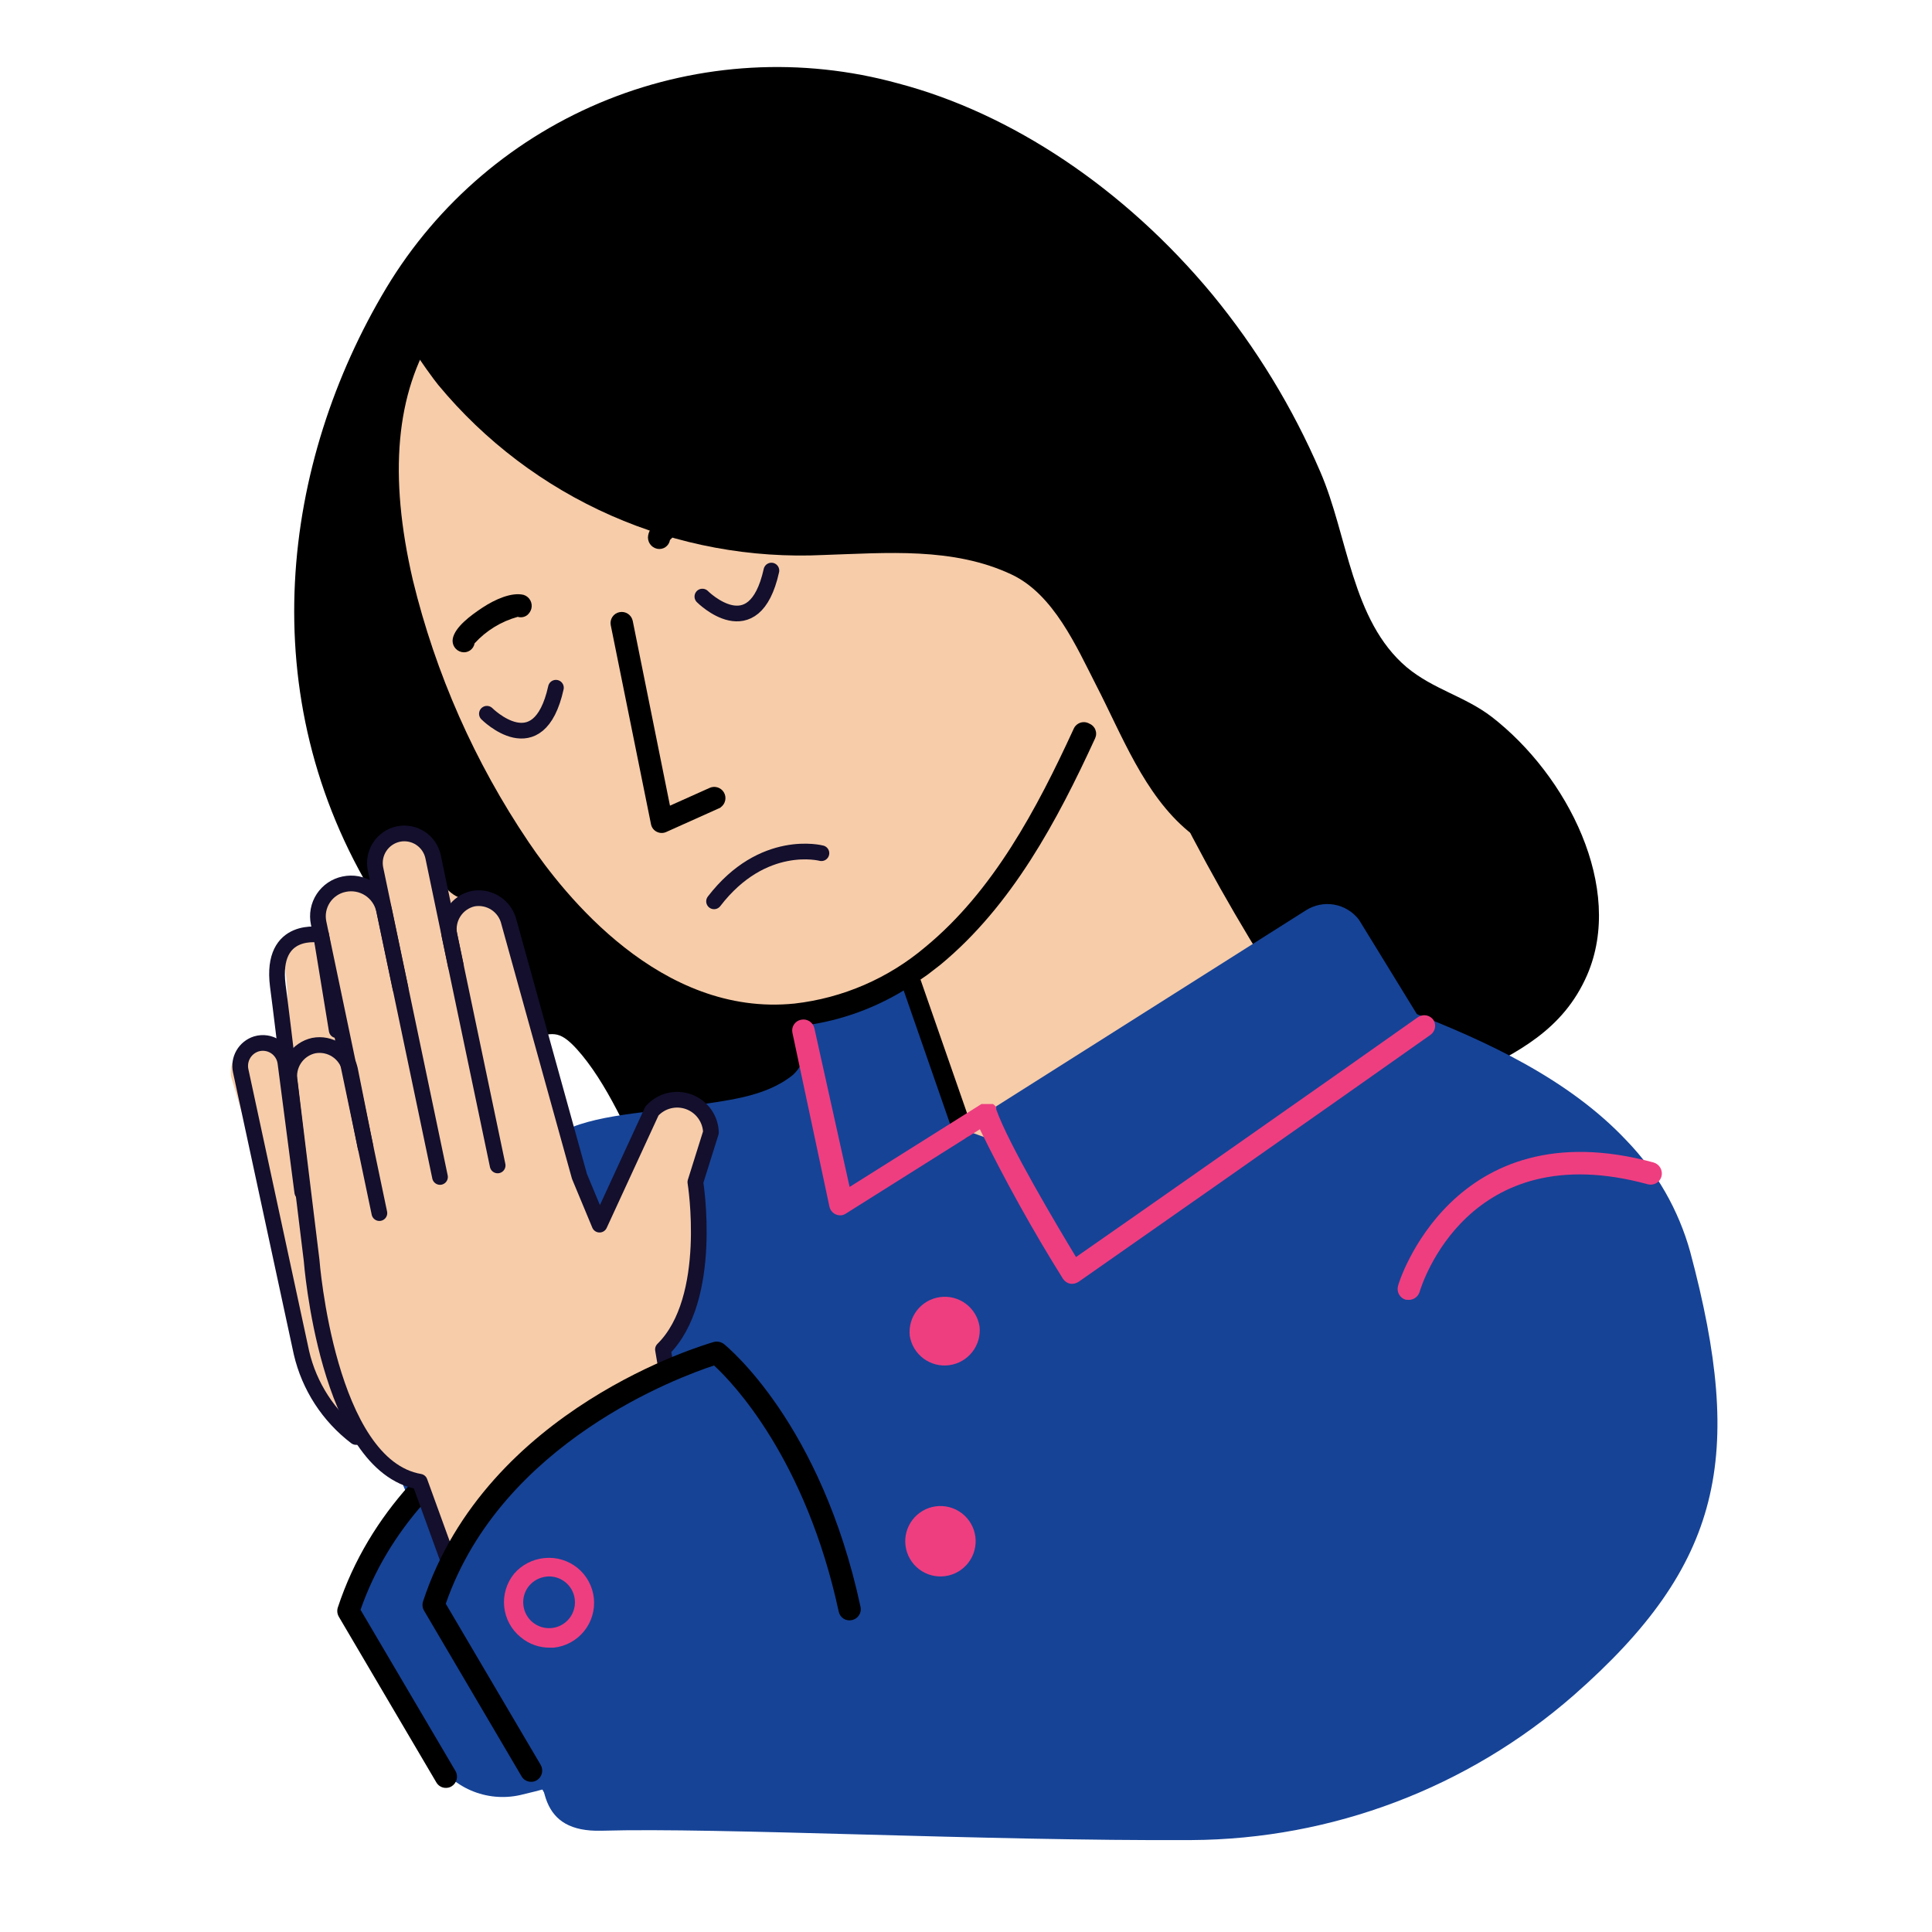 <svg width="160" height="160" viewBox="0 0 160 160" fill="none" xmlns="http://www.w3.org/2000/svg">
<path fill-rule="evenodd" clip-rule="evenodd" d="M116.129 91.845L107.277 96.168L89.135 105.058C83.497 107.819 78.013 110.968 71.716 112.258C66.813 113.187 65.51 113.548 60.8 109.316C55.29 104.284 52.722 92.335 47.742 86.851C46.245 85.226 45.716 85.561 43.871 86.013C39.51 87.032 33.548 78.335 31.084 74.4C20.761 57.626 23.342 38.271 32 23.832C36.248 16.776 42.687 11.303 50.334 8.246C57.983 5.19 66.42 4.718 74.361 6.903C83.793 9.38 93.148 15.639 100.4 24.387C104.05 28.829 107.056 33.764 109.329 39.045C111.639 44.361 111.909 51.38 116.503 55.264C118.709 57.097 121.29 57.651 123.522 59.355C129.819 64.219 134.542 73.548 131.445 80.735C129.445 85.342 125.6 87.187 121.677 89.135L116.129 91.845Z" fill="black"/>
<path fill-rule="evenodd" clip-rule="evenodd" d="M134.71 94.465C129.923 89.368 123.097 86.194 116.439 83.639C110.478 81.29 104.516 79.161 98.065 78.929C97.904 78.93 97.745 78.895 97.6 78.826C97.444 78.695 97.332 78.519 97.278 78.323C96.232 75.329 92.877 68.258 88.8 68.8C87.997 68.975 87.249 69.343 86.62 69.871L72.555 79.897C70.749 81.187 68.426 82.271 67.394 84.271C66.542 85.845 67.097 87.742 65.652 89.032C63.29 90.929 60.013 91.123 57.148 91.613C54.284 92.103 48.903 92.258 46.258 93.897C34.129 101.355 24.671 121.523 40.671 130.968C49.91 136.413 39.471 151.884 49.819 151.613C59.458 151.329 81.716 152.477 98.658 152.387C110.31 152.322 121.549 148.067 130.323 140.4C142.645 129.587 144.516 120.658 139.974 103.665C139.012 100.208 137.203 97.045 134.71 94.465Z" fill="#164396"/>
<path fill-rule="evenodd" clip-rule="evenodd" d="M65.935 84.026C56.129 85.032 48.103 77.858 43.019 70.245C36.831 60.748 33.061 49.882 32.039 38.593C32.039 38.593 32.4 32.206 35.832 27.974C41.253 21.561 48.94 17.489 57.29 16.606C64.129 15.781 71.6 16.439 77.716 19.948C85.084 24.168 88.374 32.142 90.619 39.948C91.251 42.168 89.484 44.968 90.013 47.213C93.651 60.116 100.335 69.574 106.645 81.355L105.548 83.226C99.264 90.968 90.271 91.432 83.613 94.929L79.677 93.51C78.5 89.287 77.052 85.145 75.342 81.11L65.935 84.026Z" fill="#F7CCA9"/>
<path fill-rule="evenodd" clip-rule="evenodd" d="M107.097 81.987C107.009 82.045 106.91 82.085 106.807 82.104C106.703 82.124 106.597 82.123 106.494 82.101C106.391 82.08 106.293 82.038 106.206 81.978C106.119 81.919 106.045 81.843 105.987 81.755C99.096 71.021 93.471 59.525 89.226 47.497C89.172 47.395 89.141 47.282 89.133 47.167C89.126 47.052 89.144 46.937 89.185 46.829C89.226 46.721 89.289 46.623 89.371 46.541C89.453 46.46 89.551 46.397 89.659 46.356C89.767 46.316 89.882 46.298 89.997 46.306C90.112 46.313 90.225 46.345 90.326 46.399C90.428 46.453 90.517 46.529 90.588 46.62C90.659 46.711 90.709 46.817 90.736 46.929C94.928 58.855 100.478 70.259 107.277 80.916C107.388 81.085 107.43 81.288 107.397 81.487C107.363 81.685 107.256 81.864 107.097 81.987Z" fill="black"/>
<path fill-rule="evenodd" clip-rule="evenodd" d="M90.206 59.923C90.094 59.86 89.97 59.821 89.842 59.809C89.714 59.798 89.585 59.813 89.463 59.854C89.342 59.896 89.23 59.962 89.136 60.05C89.041 60.137 88.966 60.243 88.916 60.361C85.858 67.007 82.258 73.793 76.632 78.426C73.566 81.023 69.799 82.653 65.806 83.11C54.722 84.245 46.709 74.077 43.781 69.742C39.321 63.139 36.074 55.794 34.193 48.052C32.168 39.329 32.774 32.568 36.064 27.407C36.195 27.196 36.236 26.942 36.181 26.7C36.125 26.459 35.977 26.249 35.768 26.116C35.664 26.05 35.548 26.005 35.426 25.984C35.305 25.963 35.18 25.967 35.06 25.994C34.94 26.022 34.827 26.073 34.727 26.145C34.627 26.217 34.542 26.308 34.477 26.413C30.929 32.065 30.232 39.316 32.374 48.516C34.301 56.473 37.63 64.024 42.206 70.813C48.813 80.697 57.471 85.884 65.987 85.006C69.122 84.68 72.145 83.662 74.839 82.026L78.916 93.755C78.989 93.957 79.137 94.123 79.329 94.219C79.521 94.315 79.743 94.333 79.948 94.271C80.032 94.234 80.11 94.187 80.18 94.129C80.31 94.025 80.405 93.885 80.453 93.726C80.502 93.567 80.501 93.397 80.451 93.239L76.232 81.123C76.607 80.879 76.969 80.616 77.316 80.335L77.897 79.884C83.806 74.993 87.548 67.987 90.697 61.136C90.747 61.024 90.775 60.904 90.777 60.781C90.78 60.659 90.757 60.537 90.711 60.424C90.666 60.31 90.597 60.208 90.51 60.121C90.424 60.035 90.32 59.968 90.206 59.923Z" fill="black"/>
<path fill-rule="evenodd" clip-rule="evenodd" d="M59.703 66.852C59.646 66.898 59.58 66.933 59.51 66.955L55.2 68.89C55.075 68.951 54.939 68.982 54.8 68.982C54.662 68.982 54.525 68.951 54.4 68.89C54.273 68.829 54.163 68.739 54.077 68.627C53.992 68.514 53.935 68.384 53.91 68.245L50.581 51.781C50.556 51.662 50.556 51.54 50.579 51.421C50.602 51.302 50.649 51.189 50.716 51.088C50.783 50.987 50.87 50.901 50.97 50.833C51.071 50.766 51.184 50.72 51.303 50.697C51.545 50.647 51.796 50.696 52.001 50.831C52.207 50.967 52.35 51.178 52.4 51.419L55.484 66.722L58.736 65.264C58.945 65.16 59.185 65.139 59.41 65.204C59.634 65.269 59.825 65.417 59.946 65.617C60.066 65.817 60.107 66.055 60.059 66.284C60.012 66.513 59.88 66.716 59.691 66.852H59.703Z" fill="black"/>
<path fill-rule="evenodd" clip-rule="evenodd" d="M68.955 10.219C45.858 3.871 32.258 24.774 32.258 24.774C31.69 25.626 35.664 31.122 36.297 31.884C40.161 36.549 45.059 40.25 50.602 42.693C56.145 45.137 62.181 46.256 68.232 45.961C73.394 45.794 78.942 45.29 83.793 47.587C87.251 49.226 89.135 53.523 90.774 56.735C92.903 60.852 94.748 65.806 98.426 68.852C102.103 71.897 106.774 69.935 109.664 66.968C112.013 64.568 111.781 61.587 110.877 58.581C106.841 44.622 99.184 31.979 88.684 21.935C83.152 16.492 76.382 12.472 68.955 10.219Z" fill="black"/>
<path fill-rule="evenodd" clip-rule="evenodd" d="M81.639 92.168L108.142 75.394C108.838 74.945 109.678 74.776 110.493 74.919C111.309 75.063 112.04 75.509 112.542 76.168L117.974 85.019L88.852 105.432L81.639 92.168Z" fill="#164396"/>
<path fill-rule="evenodd" clip-rule="evenodd" d="M43.678 50.929C43.567 51.018 43.436 51.078 43.297 51.105C43.157 51.132 43.014 51.125 42.878 51.084C41.503 51.464 40.264 52.224 39.303 53.278C39.283 53.397 39.239 53.511 39.174 53.612C39.109 53.714 39.023 53.801 38.923 53.869C38.823 53.937 38.71 53.983 38.591 54.006C38.473 54.028 38.35 54.026 38.232 54C37.989 53.947 37.777 53.802 37.639 53.595C37.502 53.387 37.451 53.135 37.497 52.891C37.678 51.936 38.955 50.981 39.974 50.31C40.994 49.639 42.374 49.02 43.368 49.265C43.603 49.339 43.8 49.502 43.918 49.718C44.035 49.935 44.065 50.188 44 50.426C43.942 50.621 43.83 50.795 43.678 50.929Z" fill="black"/>
<path fill-rule="evenodd" clip-rule="evenodd" d="M59.858 42.361C59.748 42.451 59.618 42.513 59.479 42.542C59.34 42.571 59.195 42.567 59.058 42.529C57.684 42.908 56.445 43.669 55.484 44.722C55.464 44.842 55.42 44.956 55.355 45.057C55.289 45.159 55.204 45.246 55.104 45.314C55.004 45.382 54.891 45.428 54.772 45.45C54.653 45.473 54.531 45.471 54.413 45.445C54.17 45.392 53.957 45.247 53.82 45.039C53.683 44.832 53.632 44.58 53.678 44.335C53.858 43.368 55.136 42.426 56.155 41.755C57.174 41.084 58.555 40.464 59.549 40.709C59.785 40.781 59.984 40.943 60.103 41.161C60.221 41.378 60.249 41.633 60.181 41.871C60.127 42.064 60.014 42.235 59.858 42.361Z" fill="black"/>
<path fill-rule="evenodd" clip-rule="evenodd" d="M118.71 84.464C118.567 84.265 118.351 84.13 118.11 84.089C117.868 84.048 117.62 84.104 117.419 84.245C109.781 89.651 92.993 101.406 89.11 104.103C87.652 101.69 83.497 94.735 82.503 91.871C82.506 91.841 82.506 91.811 82.503 91.78V91.677C82.459 91.627 82.412 91.579 82.361 91.535C82.324 91.494 82.281 91.459 82.232 91.432H82.064H81.897H81.535C81.535 91.432 81.535 91.432 81.458 91.432H81.368H81.277L70.361 98.297L67.445 85.161C67.419 85.041 67.37 84.928 67.3 84.828C67.23 84.727 67.141 84.641 67.038 84.576C66.935 84.51 66.82 84.465 66.699 84.443C66.579 84.422 66.455 84.425 66.335 84.451C66.217 84.474 66.104 84.521 66.004 84.588C65.903 84.656 65.818 84.742 65.752 84.843C65.685 84.944 65.64 85.058 65.619 85.177C65.597 85.295 65.599 85.417 65.626 85.535L68.697 99.961C68.751 100.174 68.88 100.36 69.06 100.485C69.24 100.611 69.459 100.667 69.677 100.645C69.812 100.629 69.94 100.58 70.052 100.503L81.148 93.522C83.228 97.762 85.524 101.892 88.026 105.897C88.093 106.001 88.18 106.091 88.281 106.162C88.383 106.233 88.498 106.283 88.619 106.309C88.722 106.329 88.827 106.329 88.929 106.309C89.076 106.281 89.216 106.224 89.342 106.142C89.548 106 109.845 91.806 118.464 85.703C118.656 85.567 118.789 85.363 118.835 85.133C118.88 84.902 118.835 84.663 118.71 84.464Z" fill="#EE3E80"/>
<path fill-rule="evenodd" clip-rule="evenodd" d="M81.123 109.858C81.204 110.615 80.986 111.374 80.515 111.972C80.044 112.57 79.358 112.961 78.604 113.06C77.849 113.16 77.085 112.96 76.476 112.504C75.866 112.048 75.459 111.372 75.342 110.62C75.261 109.863 75.479 109.104 75.949 108.506C76.42 107.908 77.106 107.517 77.861 107.418C78.615 107.318 79.379 107.518 79.988 107.974C80.598 108.43 81.005 109.106 81.123 109.858Z" fill="#EE3E80"/>
<path fill-rule="evenodd" clip-rule="evenodd" d="M80.774 127.252C80.825 127.631 80.801 128.017 80.702 128.387C80.604 128.757 80.434 129.105 80.201 129.409C79.969 129.713 79.679 129.969 79.348 130.161C79.016 130.353 78.651 130.478 78.271 130.529C77.891 130.58 77.506 130.556 77.135 130.457C76.765 130.359 76.418 130.189 76.114 129.956C75.809 129.724 75.554 129.434 75.362 129.103C75.169 128.771 75.044 128.405 74.994 128.026C74.891 127.259 75.097 126.483 75.566 125.869C76.036 125.254 76.73 124.851 77.497 124.748C78.263 124.646 79.039 124.852 79.654 125.321C80.269 125.791 80.672 126.485 80.774 127.252Z" fill="#EE3E80"/>
<path fill-rule="evenodd" clip-rule="evenodd" d="M116.503 107.638H116.413C116.177 107.57 115.978 107.41 115.86 107.195C115.741 106.98 115.713 106.726 115.781 106.49C115.781 106.335 120.284 91.729 136.942 96.271C137.179 96.34 137.38 96.498 137.502 96.712C137.625 96.927 137.66 97.18 137.6 97.419C137.537 97.657 137.381 97.86 137.168 97.983C136.956 98.106 136.702 98.14 136.465 98.077C121.549 94 117.716 106.464 117.561 107.006C117.49 107.221 117.344 107.403 117.15 107.519C116.956 107.636 116.726 107.678 116.503 107.638Z" fill="#EE3E80"/>
<path d="M68.026 70.658C68.026 70.658 63.187 69.368 59.135 74.645" stroke="#130F2D" stroke-width="1.3" stroke-linecap="round" stroke-linejoin="round"/>
<path d="M40.323 59.11C40.323 59.11 44.607 63.407 46.039 56.955" stroke="#130F2D" stroke-width="1.3" stroke-linecap="round" stroke-linejoin="round"/>
<path d="M58.168 49.406C58.168 49.406 62.452 53.703 63.884 47.252" stroke="#130F2D" stroke-width="1.3" stroke-linecap="round" stroke-linejoin="round"/>
<path fill-rule="evenodd" clip-rule="evenodd" d="M63.226 133.768C60.387 143.329 49.51 147.187 43.084 148.658C41.713 148.966 40.279 148.832 38.99 148.273C37.7 147.714 36.622 146.76 35.91 145.548L28.787 133.419C35.484 118.232 52.284 112.529 52.284 112.529L63.226 133.768Z" fill="#164396"/>
<path fill-rule="evenodd" clip-rule="evenodd" d="M36.129 147.6L28.064 133.897C27.997 133.783 27.954 133.657 27.938 133.526C27.923 133.395 27.935 133.262 27.974 133.136C33.239 117.11 51.303 111.858 52.064 111.639C52.206 111.604 52.353 111.602 52.496 111.631C52.639 111.66 52.773 111.72 52.89 111.806C53.213 112.065 60.942 118.387 64.206 133.574C64.233 133.693 64.235 133.816 64.214 133.935C64.192 134.055 64.147 134.169 64.081 134.271C64.015 134.373 63.929 134.461 63.829 134.53C63.729 134.599 63.616 134.647 63.497 134.671C63.378 134.699 63.255 134.703 63.134 134.683C63.014 134.662 62.899 134.617 62.796 134.551C62.694 134.484 62.606 134.398 62.538 134.297C62.47 134.195 62.423 134.081 62.4 133.961C59.664 121.29 53.626 115.006 52.077 113.587C49.239 114.516 34.516 119.91 29.858 133.316L37.716 146.658C37.779 146.765 37.82 146.883 37.837 147.006C37.854 147.128 37.847 147.253 37.816 147.373C37.785 147.493 37.73 147.605 37.655 147.704C37.581 147.803 37.487 147.886 37.38 147.948C37.247 148.024 37.096 148.064 36.942 148.065C36.777 148.069 36.614 148.028 36.47 147.946C36.327 147.864 36.209 147.744 36.129 147.6Z" fill="black"/>
<path fill-rule="evenodd" clip-rule="evenodd" d="M38.168 131.097C37.887 131.121 37.614 131.202 37.366 131.335C37.117 131.469 36.898 131.651 36.723 131.871C36.544 132.089 36.41 132.341 36.331 132.611C36.251 132.881 36.226 133.165 36.258 133.445C36.301 133.86 36.464 134.253 36.727 134.577C36.991 134.9 37.343 135.14 37.74 135.266C38.138 135.393 38.563 135.4 38.965 135.288C39.367 135.176 39.727 134.949 40.001 134.635C40.276 134.321 40.453 133.934 40.51 133.52C40.568 133.107 40.504 132.687 40.325 132.31C40.147 131.932 39.863 131.616 39.507 131.398C39.151 131.18 38.74 131.071 38.323 131.084L38.168 131.097Z" fill="#1A3753"/>
<path fill-rule="evenodd" clip-rule="evenodd" d="M39.187 133.845L34.749 122.709C34.749 122.709 26.065 119.071 25.574 113.884C25.084 108.697 19.123 89.122 19.123 89.122C19.071 88.674 19.138 88.22 19.317 87.806C19.496 87.391 19.781 87.031 20.142 86.761C20.787 86.284 23.02 86.968 23.394 85.832C24.684 82.038 22.491 75.509 23.316 78.503L26.594 77.419C26.594 77.419 25.987 71.664 30.684 73.664C30.684 73.664 30.013 67.69 34.878 69.496C34.878 69.496 36.426 75.084 39.161 74.4C39.161 74.4 41.2 72.929 42.439 77.38C43.678 81.832 48.645 98.993 48.645 98.993L49.652 101.419L53.987 92.013C53.987 92.013 59.265 89.793 58.878 93.78L57.587 97.897C57.587 97.897 58.878 108.722 54.903 111.755L57.007 119.651L39.187 133.845Z" fill="#F7CCA9"/>
<path d="M30.271 95.006L28.981 88.555C28.832 87.901 28.435 87.332 27.874 86.966C27.313 86.6 26.632 86.466 25.974 86.593V86.593C25.319 86.739 24.746 87.135 24.377 87.696C24.009 88.257 23.873 88.94 24 89.6L25.806 104.374C25.806 104.374 27.097 121.393 34.761 122.709L37.871 131.277" stroke="#130F2D" stroke-width="1.3" stroke-linecap="round" stroke-linejoin="round"/>
<path d="M41.213 96.516L37.213 77.419C37.089 76.766 37.223 76.089 37.586 75.531C37.949 74.973 38.513 74.577 39.161 74.426C39.817 74.302 40.495 74.438 41.053 74.803C41.612 75.169 42.006 75.737 42.155 76.387L47.987 97.419L49.652 101.42L53.987 92.013C54.359 91.595 54.848 91.298 55.391 91.16C55.933 91.023 56.505 91.051 57.031 91.241C57.557 91.431 58.015 91.775 58.344 92.228C58.673 92.68 58.859 93.221 58.878 93.781L57.587 97.897C57.587 97.897 59.161 107.561 54.903 111.755L55.716 116.555" stroke="#130F2D" stroke-width="1.3" stroke-linecap="round" stroke-linejoin="round"/>
<path d="M37.755 80L35.871 70.968C35.74 70.335 35.364 69.78 34.825 69.424C34.285 69.068 33.626 68.942 32.993 69.071V69.071C32.359 69.204 31.804 69.583 31.449 70.125C31.093 70.666 30.967 71.327 31.097 71.961L36.439 97.471" stroke="#130F2D" stroke-width="1.3" stroke-linecap="round" stroke-linejoin="round"/>
<path d="M31.419 100.464L26.387 76.439C26.313 76.09 26.309 75.729 26.375 75.379C26.441 75.028 26.576 74.694 26.771 74.395C26.967 74.097 27.219 73.84 27.514 73.639C27.809 73.438 28.141 73.298 28.49 73.226V73.226C28.849 73.148 29.221 73.143 29.582 73.209C29.944 73.275 30.288 73.413 30.597 73.613C30.905 73.813 31.17 74.073 31.378 74.376C31.586 74.679 31.731 75.021 31.806 75.381L33.161 81.832" stroke="#130F2D" stroke-width="1.3" stroke-linecap="round" stroke-linejoin="round"/>
<path fill-rule="evenodd" clip-rule="evenodd" d="M70.361 133.239C66.258 147.097 45.367 148.968 45.367 148.968L35.922 132.903C42.58 117.703 59.355 112 59.355 112L70.361 133.239Z" fill="#164396"/>
<path fill-rule="evenodd" clip-rule="evenodd" d="M43.187 147.097L35.122 133.393C35.055 133.28 35.012 133.153 34.996 133.022C34.981 132.891 34.993 132.758 35.032 132.632C40.297 116.606 58.361 111.355 59.122 111.135C59.264 111.101 59.411 111.098 59.554 111.127C59.697 111.156 59.831 111.216 59.948 111.303C60.271 111.574 68 117.884 71.264 133.071C71.291 133.189 71.293 133.312 71.272 133.432C71.251 133.552 71.205 133.666 71.139 133.768C71.073 133.87 70.988 133.958 70.887 134.027C70.787 134.095 70.674 134.143 70.555 134.168C70.436 134.196 70.313 134.2 70.192 134.179C70.072 134.158 69.957 134.114 69.855 134.047C69.752 133.981 69.664 133.895 69.596 133.793C69.528 133.692 69.481 133.578 69.458 133.458C66.722 120.8 60.684 114.503 59.135 113.084C56.297 114.013 41.574 119.406 36.916 132.813L44.774 146.155C44.837 146.261 44.878 146.379 44.895 146.502C44.912 146.625 44.905 146.75 44.874 146.869C44.843 146.989 44.788 147.102 44.714 147.201C44.639 147.299 44.545 147.382 44.438 147.445C44.305 147.521 44.154 147.561 44 147.561C43.835 147.565 43.672 147.524 43.529 147.442C43.385 147.361 43.267 147.241 43.187 147.097Z" fill="black"/>
<path fill-rule="evenodd" clip-rule="evenodd" d="M45.252 130.568C44.688 130.628 44.169 130.906 43.807 131.342C43.628 131.56 43.495 131.812 43.416 132.082C43.336 132.353 43.311 132.636 43.342 132.916C43.385 133.331 43.548 133.724 43.811 134.048C44.075 134.371 44.426 134.611 44.824 134.737C45.221 134.863 45.647 134.871 46.049 134.759C46.45 134.647 46.811 134.42 47.085 134.106C47.36 133.792 47.536 133.404 47.594 132.991C47.652 132.578 47.587 132.157 47.409 131.78C47.231 131.403 46.946 131.087 46.591 130.869C46.235 130.651 45.823 130.542 45.407 130.555L45.252 130.568ZM43.123 135.587C42.74 135.278 42.422 134.896 42.188 134.464C41.953 134.032 41.806 133.557 41.756 133.068C41.706 132.578 41.752 132.084 41.894 131.613C42.036 131.142 42.269 130.703 42.581 130.323C43.218 129.586 44.114 129.124 45.084 129.032C45.571 128.982 46.063 129.027 46.533 129.167C47.003 129.306 47.44 129.537 47.821 129.845C48.201 130.154 48.517 130.534 48.75 130.965C48.984 131.395 49.13 131.868 49.181 132.355C49.232 132.842 49.186 133.334 49.047 133.804C48.907 134.274 48.676 134.711 48.368 135.091C48.059 135.472 47.679 135.788 47.248 136.021C46.818 136.255 46.345 136.401 45.858 136.452H45.587C44.688 136.471 43.812 136.164 43.123 135.587Z" fill="#EE3E80"/>
<path d="M24.761 96.181C24.761 96.181 23.471 85.123 23.006 81.626C22.374 76.594 26.594 77.432 26.594 77.432L27.884 85.316" stroke="#130F2D" stroke-width="1.3" stroke-linecap="round" stroke-linejoin="round"/>
<path d="M29.484 119.006C27.214 117.28 25.617 114.816 24.968 112.039L19.935 88.684C19.833 88.218 19.908 87.73 20.147 87.317C20.386 86.904 20.771 86.595 21.226 86.452V86.452C21.488 86.373 21.765 86.352 22.037 86.391C22.309 86.43 22.568 86.528 22.798 86.678C23.028 86.828 23.222 87.026 23.367 87.259C23.513 87.492 23.605 87.753 23.639 88.026L25.032 98.722" stroke="#130F2D" stroke-width="1.3" stroke-linecap="round" stroke-linejoin="round"/>
</svg>
